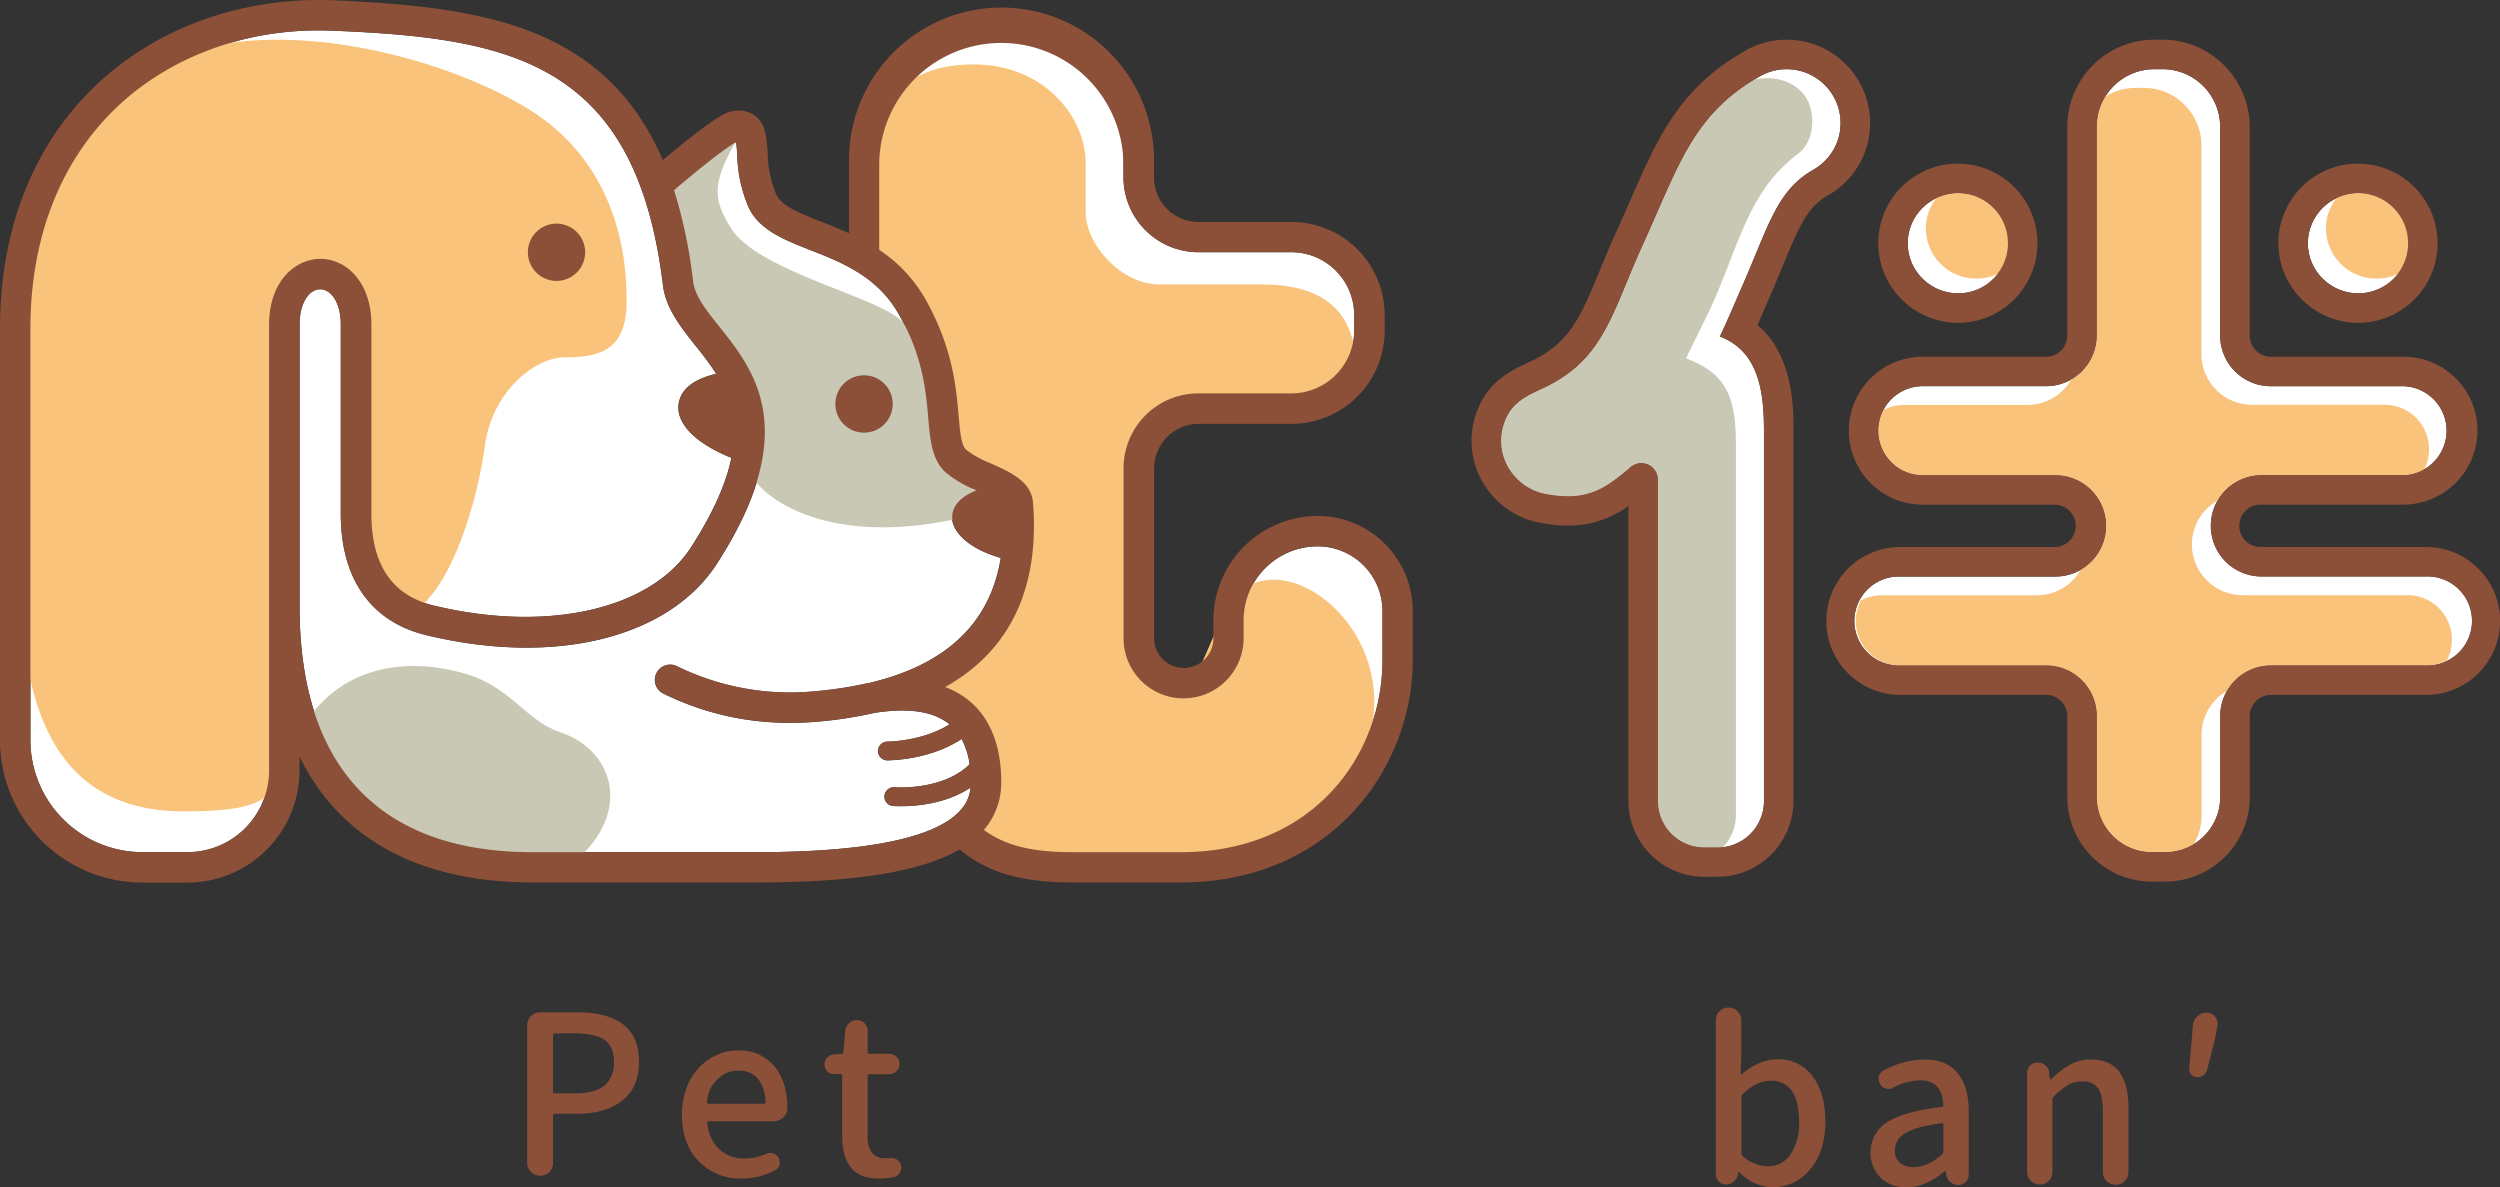 <svg xmlns="http://www.w3.org/2000/svg" viewBox="0 0 551.82 262.07"><rect x="0" y="0" width="551.82" height="262.07" fill="#333333" stroke="none"/><defs><style>.cls-1{fill:#8c5039;}.cls-2{fill:#fff;}.cls-3{fill:#f9c37b;}.cls-4{fill:#c9c8b5;}</style></defs><g id="layer_2"><g id="layer1-2"><path class="cls-1" d="M119.19,259.51a2.87,2.87,0,0,1-2.82-2.82V226.27a2.87,2.87,0,0,1,2.82-2.82h8.13q13.73,0,13.73,10.91,0,5.69-3.71,8.58t-9.83,2.89h-5.06a.34.34,0,0,0-.39.38v10.48a2.76,2.76,0,0,1-.81,2,2.68,2.68,0,0,1-2,.84ZM122.06,241c0,.23.13.34.39.34H127c2.87,0,5-.57,6.41-1.7a6.33,6.33,0,0,0,2.1-5.23q0-3.5-2.13-4.91c-1.42-.94-3.62-1.41-6.62-1.41h-4.3c-.26,0-.39.12-.39.34Z"/><path class="cls-1" d="M163.68,260.13a12.69,12.69,0,0,1-9.42-3.78q-3.72-3.78-3.73-10.28a16.67,16.67,0,0,1,1-5.88,13.16,13.16,0,0,1,2.75-4.52,12.93,12.93,0,0,1,3.92-2.8,10.94,10.94,0,0,1,4.59-1,9.93,9.93,0,0,1,8.13,3.47q2.88,3.47,2.87,9.34v0a2.69,2.69,0,0,1-.95,2,3.15,3.15,0,0,1-2.16.81H156.42c-.23,0-.32.13-.29.39a8.82,8.82,0,0,0,2.6,5.76,8,8,0,0,0,5.67,2.08,11.4,11.4,0,0,0,4.64-1,2.13,2.13,0,0,1,1-.24,1.88,1.88,0,0,1,.57.09,2.07,2.07,0,0,1,1.24,1,2.2,2.2,0,0,1,.24,1,2.9,2.9,0,0,1-.05.58,1.86,1.86,0,0,1-1,1.19A15.68,15.68,0,0,1,163.68,260.13Zm-7.6-16.78c0,.19.1.28.29.28h12.24a.29.29,0,0,0,.33-.33,8.17,8.17,0,0,0-1.62-5.17,5.43,5.43,0,0,0-4.4-1.81,6.27,6.27,0,0,0-4.45,1.81A7.19,7.19,0,0,0,156.08,243.35Z"/><path class="cls-1" d="M194.07,260.13q-4.35,0-6.27-2.46t-1.91-7V237.46a.34.34,0,0,0-.38-.38h-1.44a2,2,0,0,1-1.5-.62A2.05,2.05,0,0,1,182,235a2.21,2.21,0,0,1,.6-1.56,2.1,2.1,0,0,1,1.5-.69l1.68-.14a.34.34,0,0,0,.38-.39l.43-4.68a2.55,2.55,0,0,1,.84-1.7,2.46,2.46,0,0,1,1.74-.69,2.25,2.25,0,0,1,1.65.69,2.32,2.32,0,0,1,.69,1.7v4.68a.34.34,0,0,0,.39.39h4.4a2.18,2.18,0,0,1,1.57.64,2.1,2.1,0,0,1,.67,1.58,2.16,2.16,0,0,1-.67,1.6,2.13,2.13,0,0,1-1.57.67h-4.4a.34.34,0,0,0-.39.38v13.3a6,6,0,0,0,.94,3.65,3.49,3.49,0,0,0,3,1.22c.25,0,.54,0,.86,0a1.2,1.2,0,0,1,.38-.05,2.42,2.42,0,0,1,1.24.33,1.77,1.77,0,0,1,.91,1.2,1.9,1.9,0,0,1,.1.57,2.29,2.29,0,0,1-.29,1.1,2.05,2.05,0,0,1-1.34,1A15.18,15.18,0,0,1,194.07,260.13Z"/><path class="cls-2" d="M81.92,71.68v41.79c0,11.18,4.6,18,13.67,20.16,25.21,6.12,48.14.92,57-12.95,5.06-7.86,7.74-14.26,8.83-19.62-9.86-4-12.35-8.9-11.58-12.29.64-2.84,3-5,8.22-6.27a65.71,65.71,0,0,0-4.6-6.24C150.13,72,146.93,68,146.32,62.9c-6-49.53-34-54.51-73-56.13-1,0-2-.06-3-.06-17.13,0-33.28,6.15-44.7,17.1C13.25,35.69,6.71,52.55,6.71,72.59v90.8A24.75,24.75,0,0,0,31.43,188.1h9.94a18,18,0,0,0,18-18V71.68c0-9.54,5.67-14.54,11.27-14.54S81.92,62.14,81.92,71.68Z"/><path class="cls-2" d="M197,177.9a2.07,2.07,0,0,1,.37-4.12c.11,0,10.58.84,16.63-5.07a16.74,16.74,0,0,0-1.75-5.6c-6.9,4.57-15.39,4.73-16.44,4.73h-.1a2.07,2.07,0,0,1,0-4.13h0c.39,0,7.91-.06,13.86-3.82-3.47-2.88-9.06-3.72-16.59-2.52a93.44,93.44,0,0,1-12.29,1.91c-2.13.19-4.19.27-6.17.27a62.39,62.39,0,0,1-28.15-6.47,3.36,3.36,0,1,1,3.05-6,56.59,56.59,0,0,0,30.67,5.49,85.51,85.51,0,0,0,11.1-1.7v0l.56-.09c17.07-4,26.82-13.25,29.13-27.63-11.34-3.18-14.66-11.28-5.39-14.89a25,25,0,0,1-6.88-4c-3-2.79-3.35-7-3.78-11.85-.52-5.95-1.17-13.35-6.15-22.49C194,61.14,186,58,178.88,55.21c-5.82-2.28-11.31-4.44-13.65-9.46a31.31,31.31,0,0,1-2.51-11.69c-.06-.86-.13-1.93-.24-2.68-1.58.89-5.7,3.83-13.7,10.62A108.63,108.63,0,0,1,153,62.1c.39,3.21,2.89,6.35,5.78,10,7.74,9.7,18.34,23-.47,52.24-10.62,16.53-35.85,22.74-64.28,15.85-12.12-2.94-18.8-12.42-18.8-26.69V71.68c0-5.14-2.29-7.83-4.55-7.83s-4.55,2.69-4.55,7.83v62.18c0,35.48,17.79,54.24,51.44,54.24h49.38c42.64,0,46.84-9.56,47.27-14.25-5.42,3.61-12,4.11-15.25,4.11C197.84,178,197.13,177.91,197,177.9Z"/><path class="cls-2" d="M290.83,120.61a16.34,16.34,0,0,0-16.32,16.32v4a13.27,13.27,0,0,1-13.25,13.26h0A13.25,13.25,0,0,1,248,140.9V103.38a16.52,16.52,0,0,1,16.53-16.53h20.55A13.87,13.87,0,0,0,298.93,73V69.55a13.88,13.88,0,0,0-13.87-13.88H264.55A16.56,16.56,0,0,1,248,39.12V35.91a26.95,26.95,0,1,0-53.89,0V55.19a32.09,32.09,0,0,1,10.53,11.49c5.65,10.37,6.4,18.89,7,25.12.31,3.62.57,6.49,1.68,7.53a22.2,22.2,0,0,0,5.43,3c4.18,1.86,8.91,4,9.29,8.54,1.2,14.37-2,31.11-19.41,40.82a18.21,18.21,0,0,1,5.49,3.18c4.56,3.86,6.94,10,6.89,17.73a15.91,15.91,0,0,1-3.79,10.64c4.81,3.49,10.64,4.9,19.69,4.9h23.77c29.21,0,44.5-21.34,44.5-42.42V134.9A14.31,14.31,0,0,0,290.83,120.61Z"/><path class="cls-2" d="M394.37,15.27h-.31a11.74,11.74,0,0,0-5.5,1.52c-14.91,8.4-18,19.87-25.89,37.14-6.94,15.23-8.52,25.51-22.23,31.84-2.8,1.29-5.65,2.61-7.29,5.22a11.86,11.86,0,0,0-1.21,10.13,12.22,12.22,0,0,0,9.5,8,26.83,26.83,0,0,0,4.63.45c5.68,0,9.17-2.44,13.8-6.43a3.66,3.66,0,0,1,6.07,2.76v70.94a10.23,10.23,0,0,0,10.24,10.24h2.93a10.23,10.23,0,0,0,10.24-10.24V94.75c0-8.67-1.32-17.28-9.72-20.47,1.74-3.67,3.27-7.34,4.79-10.8C390.35,50,392.12,42.23,400,37.62a12.39,12.39,0,0,0,4.79-4.71,11.9,11.9,0,0,0-10.42-17.64Z"/><ellipse class="cls-2" cx="432.27" cy="53.69" rx="11.19" ry="11.06"/><ellipse class="cls-2" cx="520.6" cy="53.69" rx="11.19" ry="11.06"/><path class="cls-2" d="M535.49,127.24H499.17a11.18,11.18,0,0,1,0-22.36h31.35a9.82,9.82,0,0,0,0-19.63H501.24a11.19,11.19,0,0,1-11.19-11.18V28a12.72,12.72,0,0,0-12.72-12.73h-1.79A12.73,12.73,0,0,0,462.81,28V74.07a11.18,11.18,0,0,1-11.18,11.18H424.41a9.81,9.81,0,0,0-9.81,9.66h0a9.81,9.81,0,0,0,9.81,10H453.7a11.18,11.18,0,1,1,0,22.36H419.44a9.82,9.82,0,1,0,0,19.63h32.19a11.18,11.18,0,0,1,11.18,11.18v17.88A12.17,12.17,0,0,0,475,188.09h2.93a12.16,12.16,0,0,0,12.15-12.16V158.05a11.19,11.19,0,0,1,11.19-11.18h34.25a9.82,9.82,0,1,0,0-19.63Z"/><path class="cls-3" d="M32.64,15.73c22-14,62.8-4.65,83.88,8.26,21.8,13.36,21.79,36.94,21.79,42.67,0,11.34-6.94,12.2-13.71,12.2-6.32,0-16,7.36-17.6,19.67-1.32,10.24-6.9,32.21-16.92,37.22,0,0-9.08-3.05-10.15-10.29s0-59.19,0-59.19-18.06-15-18.06,4v93c0,12-1.06,15.82-21.36,15.82-34.67,0-36-34.57-36-56.07V63.88C4.52,46.74,23.08,21.84,32.64,15.73Z"/><path class="cls-4" d="M65.69,162.66c7.52-15,22.68-18.26,37.45-13.82,9.51,2.86,13.09,10.3,20.43,12.75,12,4,15.82,17.53,3.82,28.08s-40.74-2.38-46-7.12S65.69,162.66,65.69,162.66Z"/><path class="cls-4" d="M162.33,31.38c-12.45.69-15,15.94-16.37,18.4s8.63,27.06,14.3,30.11,5.5,20.69,5.38,23.94,13.33,17.39,44.7,10.88c12.43-2.59,5.25-8.15,1.78-11.19s-7.06-23.46-12.57-32c-3.61-5.6-32-11.21-38.21-21.18C157.34,43.9,157.19,40.5,162.33,31.38Z"/><path class="cls-3" d="M214.93,14.22C195.05,14.22,193,28.7,193,36V59.27s13.5,5.6,13.5,14.54,1,24.88,4.47,28.32,13.87,5,13.87,15.29-9.12,29-16.11,31.89,5.51,8.45,7.57,12.67,2.79,16-2.59,21.36,10.18,9.49,25.21,9.49c52.21,0,49-4,59.07-20.23,19-30.66-17.85-58.25-27.69-37.34-4.88,9.21-6.86,20.79-13.45,14.2s-8.59-17.14-8.59-33,.35-26.29,16.7-26.29,34.23,6.12,34.23-9.44c0-10-5-17.95-20.72-17.95H255.85c-8.3,0-16.21-8.77-16.21-15.91V36.05C239.64,25.71,230.37,14.22,214.93,14.22Z"/><path class="cls-3" d="M531.36,131.37H495a11.17,11.17,0,0,1-11.18-11.18h0a11.16,11.16,0,0,1,5.62-9.69,11.16,11.16,0,0,1,9.69-5.62h31.35a9.82,9.82,0,0,0,4.55-1.12,9.65,9.65,0,0,0,1.13-4.41,9.81,9.81,0,0,0-9.81-10H497.1A11.19,11.19,0,0,1,485.92,78.2V32.13A12.72,12.72,0,0,0,473.2,19.4h-1.79a12.71,12.71,0,0,0-6.69,1.91A12.71,12.71,0,0,0,462.81,28V74.07a11.16,11.16,0,0,1-5.62,9.69,11.16,11.16,0,0,1-9.69,5.62H420.28a9.82,9.82,0,0,0-4.55,1.12,9.65,9.65,0,0,0-1.13,4.41h0a9.81,9.81,0,0,0,9.81,10H453.7a11.17,11.17,0,0,1,5.56,20.87,11.16,11.16,0,0,1-9.69,5.62H415.31a9.71,9.71,0,0,0-4.56,1.13,9.71,9.71,0,0,0-1.13,4.56,9.82,9.82,0,0,0,9.82,9.81h32.19a11.18,11.18,0,0,1,11.18,11.18v17.88A12.17,12.17,0,0,0,475,188.09h2.93a12.1,12.1,0,0,0,6.27-1.76,12.13,12.13,0,0,0,1.75-6.27V162.19a11.19,11.19,0,0,1,5.62-9.7,11.19,11.19,0,0,1,9.7-5.62h34.25a9.83,9.83,0,0,0,4.56-1.12,9.81,9.81,0,0,0-8.69-14.38Z"/><path class="cls-4" d="M398.8,21.8c-1.61-2.86-5.82-5.43-11.55-4.23-13.79,8.32-16.95,19.62-24.58,36.37-6.94,15.23-8.52,25.51-22.23,31.84-2.8,1.29-5.65,2.61-7.29,5.22a11.86,11.86,0,0,0-1.21,10.13,12.22,12.22,0,0,0,9.5,8c8.67,1.56,12.67-1,18.43-6a3.67,3.67,0,0,1,6.07,2.76v70.94a10.23,10.23,0,0,0,10.24,10.24h2.93a12.09,12.09,0,0,0,1.21-.07,10.24,10.24,0,0,0,2.84-7.07V97.85c0-10.88-2.6-15.56-11-18.75,1.73-3.67,4.53-9.06,6.05-12.52C384.16,53.05,386.17,42,397,33.84,400.4,31.28,400.8,25.35,398.8,21.8Z"/><path class="cls-3" d="M432.27,42.63a11.17,11.17,0,0,0-4.9,1.13,10.87,10.87,0,0,0-2.28,6.68A11.12,11.12,0,0,0,436.27,61.5a11.31,11.31,0,0,0,4.9-1.13,10.92,10.92,0,0,0,2.29-6.68A11.12,11.12,0,0,0,432.27,42.63Z"/><path class="cls-3" d="M520.6,42.63a11.18,11.18,0,0,0-4.91,1.13,10.93,10.93,0,0,0-2.28,6.68A11.12,11.12,0,0,0,524.59,61.5a11.38,11.38,0,0,0,4.91-1.13,11,11,0,0,0,2.28-6.68A11.12,11.12,0,0,0,520.6,42.63Z"/><path class="cls-1" d="M290.83,113.89a23.06,23.06,0,0,0-23,23v4a6.56,6.56,0,0,1-6.54,6.55h0a6.54,6.54,0,0,1-6.54-6.54V103.38a9.83,9.83,0,0,1,9.82-9.82h20.55A20.6,20.6,0,0,0,305.64,73V69.56A20.57,20.57,0,0,0,285.06,49H264.55a9.85,9.85,0,0,1-9.84-9.84V35.91a33.66,33.66,0,1,0-67.31,0V51.48c-2.08-.95-4.13-1.76-6.07-2.52-4.73-1.86-8.81-3.46-10-6.05a25.06,25.06,0,0,1-1.89-9.29c-.22-3.19-.42-6.19-2.68-8a6.15,6.15,0,0,0-5-1.09c-1.06.17-3.21.52-15.45,10.79-4.54-10.54-11.12-18.35-20-23.83C113,3.27,95.61,1,73.58.07,53.54-.76,34.37,6.13,21,19,7.26,32.14,0,50.68,0,72.59v90.8a31.46,31.46,0,0,0,31.43,31.42h9.94a24.76,24.76,0,0,0,24.74-24.73V167c8.88,18.12,26.4,27.78,51.44,27.78h49.38c21.65,0,36.34-2.32,44.87-7.28,6.27,5.15,13.71,7.28,25.06,7.28h23.77c33.26,0,51.21-25.31,51.21-49.13V134.9A21,21,0,0,0,290.83,113.89ZM59.39,71.68v98.4a18,18,0,0,1-18,18H31.43A24.75,24.75,0,0,1,6.71,163.39V72.59c0-20,6.54-36.9,18.92-48.78C37.05,12.86,53.2,6.71,70.33,6.71c1,0,2,0,3,.06,39,1.62,67.05,6.6,73,56.13.61,5.11,3.81,9.12,7.19,13.36a65.71,65.71,0,0,1,4.6,6.24c-5.27,1.3-7.58,3.43-8.22,6.27-.77,3.39,1.72,8.3,11.58,12.29-1.09,5.36-3.77,11.76-8.83,19.62-8.91,13.87-31.84,19.07-57,12.95-9.07-2.2-13.67-9-13.67-20.16V71.68c0-9.54-5.66-14.54-11.26-14.54S59.39,62.14,59.39,71.68ZM166.93,188.1H117.55c-33.65,0-51.44-18.76-51.44-54.24V71.68c0-5.14,2.29-7.83,4.55-7.83s4.55,2.69,4.55,7.83v41.79c0,14.27,6.68,23.75,18.8,26.69,28.43,6.89,53.66.68,64.28-15.85,18.81-29.26,8.21-42.54.47-52.24-2.89-3.62-5.39-6.76-5.78-10a108.63,108.63,0,0,0-4.2-20.1c8-6.79,12.12-9.73,13.7-10.62.11.75.18,1.82.24,2.68a31.31,31.31,0,0,0,2.51,11.69c2.34,5,7.83,7.18,13.65,9.46C186,58,194,61.14,198.75,69.89c5,9.14,5.63,16.54,6.15,22.49.43,4.86.79,9.06,3.78,11.85a25,25,0,0,0,6.88,4c-9.27,3.61-5.95,11.71,5.39,14.89-2.31,14.38-12.06,23.63-29.13,27.63l-.56.09v0a85.51,85.51,0,0,1-11.1,1.7,56.59,56.59,0,0,1-30.67-5.49,3.36,3.36,0,1,0-3.05,6,62.39,62.39,0,0,0,28.15,6.47c2,0,4-.08,6.17-.27a93.44,93.44,0,0,0,12.29-1.91c7.53-1.2,13.12-.36,16.59,2.52-6,3.76-13.47,3.82-13.86,3.82h0a2.07,2.07,0,0,0,0,4.13h.1c1.05,0,9.54-.16,16.44-4.73a16.74,16.74,0,0,1,1.75,5.6c-6,5.91-16.52,5.08-16.63,5.07a2.07,2.07,0,0,0-.37,4.12c.12,0,.83.06,1.94.06,3.22,0,9.83-.5,15.25-4.11C213.77,178.54,209.57,188.1,166.93,188.1Zm138.2-42.42c0,21.08-15.29,42.42-44.5,42.42H236.86c-9.05,0-14.88-1.41-19.69-4.9A15.91,15.91,0,0,0,221,172.56c0-7.74-2.33-13.87-6.89-17.73a18.21,18.21,0,0,0-5.49-3.18C226,141.94,229.19,125.2,228,110.83c-.38-4.57-5.11-6.68-9.29-8.54a22.2,22.2,0,0,1-5.43-3c-1.11-1-1.37-3.91-1.68-7.53-.55-6.23-1.3-14.75-7-25.12a32.09,32.09,0,0,0-10.53-11.49V35.91a26.95,26.95,0,0,1,53.89,0v3.21a16.56,16.56,0,0,0,16.55,16.55h20.51a13.88,13.88,0,0,1,13.87,13.88V73a13.87,13.87,0,0,1-13.85,13.83H264.53A16.52,16.52,0,0,0,248,103.38V140.9a13.25,13.25,0,0,0,13.25,13.25h0a13.27,13.27,0,0,0,13.25-13.26v-4a16.34,16.34,0,0,1,16.32-16.32,14.31,14.31,0,0,1,14.3,14.29Z"/><path class="cls-1" d="M122.84,62a6.32,6.32,0,1,0-6.32-6.32A6.32,6.32,0,0,0,122.84,62Z"/><path class="cls-1" d="M190.71,95.5a6.33,6.33,0,1,0-6.32-6.32A6.32,6.32,0,0,0,190.71,95.5Z"/><path class="cls-1" d="M390.37,66.1c1.18-2.67,2.2-5.15,3.1-7.33,3.8-9.19,5.52-13,9.81-15.53A18.62,18.62,0,0,0,410.52,36,18.39,18.39,0,0,0,394.37,8.77h-.73a18.34,18.34,0,0,0-8.28,2.35c-14.65,8.26-19.44,19.21-25.5,33.09-1,2.25-2,4.58-3.11,7-1.4,3.06-2.6,6-3.65,8.52-4.29,10.37-6.65,16.08-15.39,20.11-3.29,1.52-7.39,3.41-10.07,7.67a18.37,18.37,0,0,0-1.87,15.65,18.66,18.66,0,0,0,14.52,12.3,32.86,32.86,0,0,0,5.78.56,22.57,22.57,0,0,0,13.36-4.31v65.07a16.77,16.77,0,0,0,16.75,16.75h2.93a16.77,16.77,0,0,0,16.75-16.75V94.75c0-4.82,0-16.25-7.92-23L389.12,69Zm-1,28.65v82.06a10.23,10.23,0,0,1-10.24,10.24h-2.93a10.23,10.23,0,0,1-10.24-10.24V105.87a3.66,3.66,0,0,0-6.07-2.76c-4.63,4-8.12,6.43-13.8,6.43a26.83,26.83,0,0,1-4.63-.45,12.22,12.22,0,0,1-9.5-8A11.86,11.86,0,0,1,333.15,91c1.64-2.61,4.49-3.93,7.29-5.22,13.71-6.33,15.29-16.61,22.23-31.84,7.86-17.27,11-28.74,25.89-37.14a11.74,11.74,0,0,1,5.5-1.52h.31a11.9,11.9,0,0,1,10.42,17.64A12.39,12.39,0,0,1,400,37.62c-7.88,4.61-9.65,12.34-15.58,25.87-1.52,3.45-3.05,7.12-4.79,10.79C388,77.48,389.35,86.08,389.35,94.75Z"/><path class="cls-1" d="M432.27,71.26a17.57,17.57,0,1,0-17.69-17.57A17.65,17.65,0,0,0,432.27,71.26Zm0-28.63a11.06,11.06,0,1,1-11.18,11.06A11.12,11.12,0,0,1,432.27,42.63Z"/><path class="cls-1" d="M520.6,71.26a17.57,17.57,0,1,0-17.7-17.57A17.65,17.65,0,0,0,520.6,71.26Zm0-28.63a11.06,11.06,0,1,1-11.19,11.06A11.12,11.12,0,0,1,520.6,42.63Z"/><path class="cls-1" d="M535.49,120.74H499.17a4.68,4.68,0,1,1,0-9.35h31.35a16.4,16.4,0,0,0,16.32-16.08,16.32,16.32,0,0,0-16.32-16.57H501.24a4.68,4.68,0,0,1-4.68-4.67V28A19.26,19.26,0,0,0,477.33,8.76h-1.79A19.25,19.25,0,0,0,456.31,28V74.07a4.68,4.68,0,0,1-4.68,4.67H424.41a16.33,16.33,0,0,0-11.63,27.78,16.23,16.23,0,0,0,11.63,4.87H453.7a4.68,4.68,0,0,1,0,9.35H419.44a16.32,16.32,0,1,0,0,32.64h32.19a4.68,4.68,0,0,1,4.68,4.67v17.88A18.68,18.68,0,0,0,475,194.59h2.93a18.68,18.68,0,0,0,18.66-18.66V158.05a4.68,4.68,0,0,1,4.68-4.67h34.25a16.32,16.32,0,1,0,0-32.64Zm0,26.13H501.24a11.19,11.19,0,0,0-11.19,11.18v17.88a12.16,12.16,0,0,1-12.15,12.16H475a12.17,12.17,0,0,1-12.16-12.16V158.05a11.18,11.18,0,0,0-11.18-11.18H419.44a9.82,9.82,0,1,1,0-19.63H453.7a11.18,11.18,0,1,0,0-22.36H424.41a9.81,9.81,0,0,1-9.81-10h0a9.81,9.81,0,0,1,9.81-9.66h27.22a11.18,11.18,0,0,0,11.18-11.18V28a12.73,12.73,0,0,1,12.73-12.73h1.79A12.72,12.72,0,0,1,490.05,28V74.07a11.19,11.19,0,0,0,11.19,11.18h29.28a9.82,9.82,0,0,1,0,19.63H499.17a11.18,11.18,0,0,0,0,22.36h36.32a9.82,9.82,0,1,1,0,19.63Z"/><path class="cls-1" d="M391.27,262.07a10.67,10.67,0,0,1-7.36-3.35.19.19,0,0,0-.12,0,.16.16,0,0,0-.12,0l-.1.58a2.74,2.74,0,0,1-.93,1.53,2.6,2.6,0,0,1-1.7.62,2.22,2.22,0,0,1-2.2-2.2V225.2a2.7,2.7,0,0,1,.81-2,2.73,2.73,0,0,1,2-.81,2.78,2.78,0,0,1,2.8,2.77v7.56l-.15,4.25a.15.15,0,0,0,.1.15.1.1,0,0,0,.14,0c2.65-2.2,5.24-3.3,7.8-3.3a9.27,9.27,0,0,1,7.84,3.73q2.82,3.74,2.82,10c0,4.47-1.14,8-3.42,10.62A10.53,10.53,0,0,1,391.27,262.07Zm-1-4.64a5.86,5.86,0,0,0,4.92-2.58,11.89,11.89,0,0,0,1.92-7.22q0-9.09-6.32-9.09-3,0-6.17,3a.82.82,0,0,0-.23.62v12.43a.76.76,0,0,0,.28.62A8.59,8.59,0,0,0,390.22,257.43Z"/><path class="cls-1" d="M420.79,262.07a7.9,7.9,0,0,1-5.71-2.13,8,8,0,0,1,1.53-12.29q3.75-2.35,12-3.32c.23,0,.34-.13.34-.38q-.24-5.5-5.12-5.5a13.07,13.07,0,0,0-5.93,1.62,1.93,1.93,0,0,1-1.05.29,1.88,1.88,0,0,1-.57-.09,2,2,0,0,1-1.29-1,2.09,2.09,0,0,1-.29-1,3.05,3.05,0,0,1,0-.62,2,2,0,0,1,1.05-1.34,19,19,0,0,1,9-2.44c3.28,0,5.74,1,7.36,3s2.44,4.8,2.44,8.47v13.91a2.21,2.21,0,0,1-.67,1.63,2.25,2.25,0,0,1-1.63.67,2.66,2.66,0,0,1-1.76-.65,2.54,2.54,0,0,1-.91-1.65l-.1-.72a.13.13,0,0,0-.24,0Q425,262.08,420.79,262.07Zm1.72-4.45c1.95,0,4-.95,6.22-2.87a.83.83,0,0,0,.24-.62v-5.88c0-.22-.1-.33-.29-.33h-.05c-3.73.47-6.38,1.2-8,2.17a4.34,4.34,0,0,0-2.37,3.8,3.38,3.38,0,0,0,1.15,2.82A4.79,4.79,0,0,0,422.51,257.62Z"/><path class="cls-1" d="M452.23,260.63a2.7,2.7,0,0,1-2,.82,2.78,2.78,0,0,1-2.79-2.77V236.82a2.27,2.27,0,0,1,2.29-2.29,2.59,2.59,0,0,1,1.75.64,2.4,2.4,0,0,1,.83,1.65l.15,1.34c0,.07.07.1.12.1a.21.21,0,0,0,.12,0,19.65,19.65,0,0,1,4.23-3.25,9.3,9.3,0,0,1,4.61-1.15q8.28,0,8.27,10.71v14.11a2.72,2.72,0,0,1-.81,2,2.66,2.66,0,0,1-2,.82,2.73,2.73,0,0,1-2-.82,2.67,2.67,0,0,1-.84-2V245.19c0-2.33-.36-4-1.07-5a4,4,0,0,0-3.47-1.5,6.12,6.12,0,0,0-3.11.79,16.85,16.85,0,0,0-3.25,2.6,1,1,0,0,0-.24.62v16A2.66,2.66,0,0,1,452.23,260.63Z"/><path class="cls-1" d="M483.68,237.18a1.73,1.73,0,0,1-.45-1.31l.81-9.57a3.09,3.09,0,0,1,1-2,3,3,0,0,1,2.06-.76,2.27,2.27,0,0,1,1.81.86,2.2,2.2,0,0,1,.58,1.48,2.37,2.37,0,0,1-.05.43l-.48,2.82L487.2,236a2.46,2.46,0,0,1-.81,1.29,2.31,2.31,0,0,1-1.44.48A1.64,1.64,0,0,1,483.68,237.18Z"/></g></g></svg>
